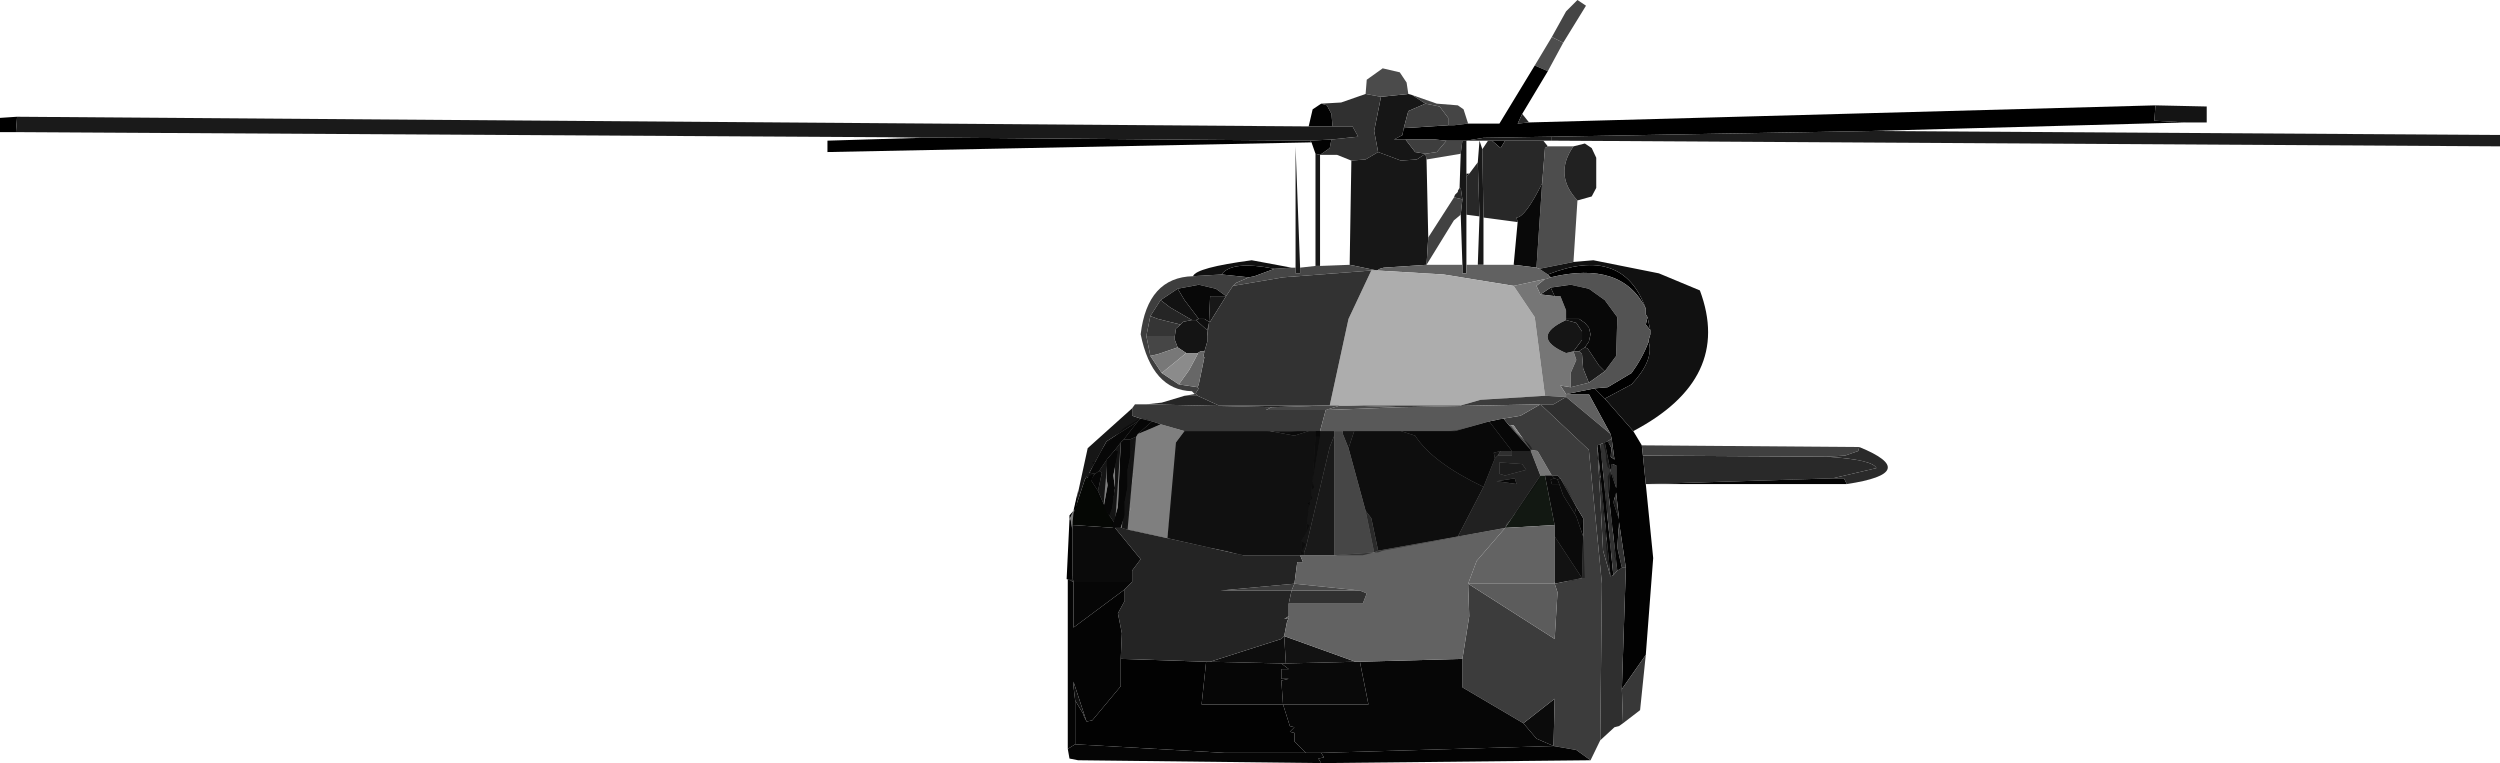 <?xml version="1.0" encoding="UTF-8" standalone="no"?>
<svg xmlns:xlink="http://www.w3.org/1999/xlink" height="67.0px" width="219.5px" xmlns="http://www.w3.org/2000/svg">
  <g transform="matrix(1.0, 0.0, 0.0, 1.0, 160.9, 45.75)">
    <path d="M-32.0 -34.9 L-33.25 -34.75 -33.75 -34.75 -33.75 -35.4 -34.5 -36.4 -35.75 -36.65 -36.9 -37.4 -34.75 -36.65 -32.9 -36.5 -32.4 -36.15 -32.0 -34.9 M-33.9 -33.4 L-32.5 -33.4 -32.65 -32.25 -35.65 -31.75 -35.75 -32.25 -34.75 -32.4 -33.9 -33.4 M-23.65 -42.0 L-24.65 -42.5 -23.4 -44.75 -22.4 -45.75 -21.65 -45.25 -23.65 -42.0" fill="#454545" fill-rule="evenodd" stroke="none"/>
    <path d="M-25.0 -39.5 L-26.15 -40.0 -24.65 -42.5 -23.65 -42.0 -25.0 -39.5" fill="#4e4e4e" fill-rule="evenodd" stroke="none"/>
    <path d="M28.35 -36.5 L28.25 -35.15 31.0 -35.0 3.35 -34.25 -24.65 -33.75 -30.65 -33.65 -32.15 -33.4 -32.5 -33.4 -33.9 -33.4 -34.9 -33.5 -37.5 -33.5 -38.5 -33.5 -37.75 -33.9 -37.75 -34.0 -37.65 -34.5 -33.75 -34.75 -33.25 -34.75 -32.0 -34.9 -29.25 -34.9 -26.15 -40.0 -25.0 -39.5 -27.25 -35.75 -27.65 -34.9 -26.65 -35.0 28.35 -36.5 M-28.75 -33.4 L-29.15 -32.75 -29.9 -33.4 -28.75 -33.4 M-45.75 -33.25 L-88.25 -32.4 -88.25 -33.4 -80.0 -33.65 -82.8 -33.7 -45.9 -33.4 -45.75 -33.25 M-159.5 -34.15 L-160.9 -34.15 -160.9 -35.4 -159.4 -35.5 -159.5 -34.15 M-24.75 -21.4 L-25.0 -21.65 Q-18.4 -24.25 -16.4 -18.65 -18.5 -22.9 -24.75 -21.4 M-20.9 -11.65 L-19.75 -11.75 -17.65 -13.0 Q-16.7 -14.3 -16.15 -15.75 -15.65 -14.15 -17.65 -12.0 L-20.0 -10.75 -20.9 -11.65 M-16.0 -16.75 L-16.4 -17.25 -16.25 -17.9 -16.0 -16.75 M-51.25 -21.4 L-53.65 -21.65 Q-52.75 -22.9 -49.0 -22.15 L-50.75 -21.5 -51.25 -21.4" fill="#000000" fill-rule="evenodd" stroke="none"/>
    <path d="M-37.65 -34.5 L-37.75 -34.0 -37.75 -33.9 -38.5 -33.5 -37.5 -33.5 -36.65 -32.4 -35.75 -32.25 -36.5 -31.75 -37.9 -31.65 -39.9 -32.4 -40.25 -34.25 -39.65 -37.25 -37.25 -37.5 -36.9 -37.4 -35.75 -36.65 -37.25 -36.0 -37.65 -34.5 M-66.65 -0.65 L-65.4 -6.4 -61.5 -9.9 -61.5 -9.25 -60.75 -9.0 -61.0 -8.75 -63.75 -7.0 -65.25 -4.25 -64.75 -4.15 -65.15 -3.65 -65.5 -3.9 -65.65 -3.65 -66.65 -0.65" fill="#161616" fill-rule="evenodd" stroke="none"/>
    <path d="M-41.0 -37.5 L-40.9 -38.75 -39.5 -39.75 -38.0 -39.4 -37.4 -38.5 -37.25 -37.5 -39.65 -37.25 -41.0 -37.5 M-42.65 -10.15 L-37.9 -10.0 -44.5 -9.75 -43.25 -10.15 -42.65 -10.15" fill="#4b4b4b" fill-rule="evenodd" stroke="none"/>
    <path d="M-39.65 -37.25 L-40.25 -34.25 -39.9 -32.4 -41.0 -31.75 -42.25 -31.65 -43.5 -32.15 -45.0 -32.15 -44.15 -32.75 -44.0 -33.5 -41.65 -33.75 -42.15 -34.65 -43.9 -34.65 -44.0 -35.75 -44.4 -36.5 -44.9 -36.65 -43.15 -36.75 -41.0 -37.5 -39.65 -37.25" fill="#303030" fill-rule="evenodd" stroke="none"/>
    <path d="M-17.5 -7.9 L-16.75 -6.65 -16.65 -5.75 -16.4 -3.25 -15.75 3.25 -16.4 11.75 -18.5 14.75 -18.15 4.1 -18.75 0.1 -18.9 2.35 -18.5 4.1 -18.9 4.35 -19.65 -2.25 -19.5 -4.4 -19.0 -2.9 -19.0 -4.9 -19.4 -5.0 -19.5 -4.4 -20.0 -6.9 -19.75 -7.0 -19.4 -6.4 -19.5 -5.65 -19.15 -5.4 -19.4 -7.25 -19.5 -7.65 -21.4 -11.15 -23.4 -11.15 -20.9 -11.65 -20.0 -10.75 -17.5 -7.9 M-45.4 -32.25 L-45.75 -33.25 -45.9 -33.4 -44.0 -33.5 -44.15 -32.75 -45.0 -32.15 -45.4 -32.25 M-46.0 -34.65 L-45.65 -36.15 -44.9 -36.65 -44.4 -36.5 -44.0 -35.75 -43.9 -34.65 -46.0 -34.65 M-30.15 -8.75 L-28.9 -9.0 -28.4 -8.4 -26.5 -6.25 -26.5 -6.15 -28.15 -6.15 -30.15 -8.75 M-27.9 -3.75 L-27.75 -3.25 -29.5 -3.5 -27.9 -3.75 M-24.4 -3.75 L-24.65 -4.0 -24.15 -4.0 -23.9 -3.75 -24.15 -3.65 -24.4 -3.75 M-21.9 1.35 L-22.5 -0.4 -22.65 -0.65 -22.5 -1.25 -21.9 -0.25 -21.9 1.35 M-20.65 -6.65 L-20.4 -6.75 -19.25 4.75 -19.5 4.85 -20.65 -6.65 M-19.0 -2.5 L-19.25 -1.65 -18.75 -0.15 -19.0 -2.5 M-55.0 12.35 L-55.4 16.1 -48.25 16.1 -47.65 18.0 -47.25 18.1 -47.65 18.5 -47.25 18.6 -47.25 19.35 -46.25 20.35 -53.4 20.35 -66.5 19.6 -66.5 15.75 -65.75 17.0 -65.75 17.1 -65.5 17.6 -65.0 17.5 -62.5 14.5 -62.5 12.1 -55.0 12.35" fill="#020202" fill-rule="evenodd" stroke="none"/>
    <path d="M-32.15 -33.4 L-30.65 -33.65 -24.65 -33.75 -24.65 -33.4 -25.4 -33.4 -28.75 -33.4 -29.9 -33.4 -30.25 -33.4 -31.0 -33.4 -32.15 -33.4 M-82.8 -33.7 L-159.5 -34.15 -159.4 -35.5 -46.0 -34.65 -43.9 -34.65 -42.15 -34.65 -41.65 -33.75 -44.0 -33.5 -45.9 -33.4 -82.8 -33.7 M-20.0 -13.15 L-21.4 -12.15 -21.9 -13.4 -22.0 -14.65 -22.25 -14.9 -22.15 -15.0 -21.75 -15.25 -21.5 -15.15 -20.5 -13.65 -20.0 -13.15 M-29.65 -5.5 L-29.75 -6.0 -29.15 -6.15 -29.4 -5.75 -29.65 -5.5" fill="#1a1a1a" fill-rule="evenodd" stroke="none"/>
    <path d="M-33.75 -34.75 L-37.65 -34.5 -37.25 -36.0 -35.75 -36.65 -34.5 -36.4 -33.75 -35.4 -33.75 -34.75 M-37.5 -33.5 L-34.9 -33.5 -33.9 -33.4 -34.75 -32.4 -35.75 -32.25 -36.65 -32.4 -37.5 -33.5 M-56.0 -11.15 L-56.25 -11.4 Q-59.75 -11.5 -60.75 -16.4 -60.15 -21.4 -56.15 -21.5 L-53.65 -21.65 -51.25 -21.4 -52.4 -20.9 -52.65 -20.65 -53.25 -19.75 -54.15 -20.4 -55.65 -20.75 -57.5 -20.4 -59.0 -19.4 -59.9 -18.0 -60.25 -16.25 -59.9 -14.5 -58.9 -13.0 -57.4 -12.0 -55.75 -11.75 -55.65 -11.65 -55.9 -11.25 -56.0 -11.15" fill="#3e3e3e" fill-rule="evenodd" stroke="none"/>
    <path d="M31.0 -35.0 L28.25 -35.15 28.35 -36.5 32.85 -36.4 32.85 -35.0 31.0 -35.0 M-57.25 -17.25 L-57.0 -17.5 -56.25 -17.65 -55.9 -17.65 -54.9 -16.75 -54.9 -16.25 -54.9 -15.75 -55.15 -14.9 -55.5 -14.9 -55.75 -14.75 -56.75 -14.75 -57.5 -15.25 -57.75 -15.9 -57.75 -16.25 -57.65 -16.9 -57.25 -17.25" fill="#141414" fill-rule="evenodd" stroke="none"/>
    <path d="M-26.65 -35.0 L-27.65 -34.9 -27.25 -35.75 -26.65 -35.0 M-31.15 -31.5 L-31.0 -26.75 -32.15 -26.9 -32.15 -30.25 -31.9 -30.5 -31.15 -31.5 M-30.65 -26.65 L-30.75 -32.65 -30.25 -33.4 -29.9 -33.4 -29.15 -32.75 -28.75 -33.4 -25.4 -33.4 -25.0 -32.9 -25.25 -32.75 -25.5 -29.65 Q-27.0 -26.65 -27.75 -26.65 L-27.65 -26.25 -30.65 -26.65 M-32.5 -28.25 L-33.15 -28.4 -33.25 -28.4 -33.15 -28.65 -32.9 -28.9 -32.9 -29.0 -32.75 -29.25 -32.65 -29.25 -32.5 -28.25" fill="#282828" fill-rule="evenodd" stroke="none"/>
    <path d="M-24.65 -33.75 L3.35 -34.25 58.6 -33.9 58.6 -32.9 -24.65 -33.4 -24.65 -33.75" fill="#1d1d1d" fill-rule="evenodd" stroke="none"/>
    <path d="M-32.5 -33.4 L-32.15 -33.4 -32.15 -30.5 -32.15 -30.25 -32.15 -26.9 -32.15 -22.5 -32.15 -21.75 -32.5 -21.75 -32.5 -22.5 -32.65 -26.9 -32.5 -28.25 -32.65 -29.25 -32.75 -29.25 -32.65 -32.25 -32.5 -33.4 M-39.9 -32.4 L-37.9 -31.65 -36.5 -31.75 -35.75 -32.25 -35.65 -31.75 -35.5 -24.9 -35.65 -22.5 -39.4 -22.25 -39.75 -22.15 -40.0 -22.0 -42.4 -22.5 -42.25 -31.65 -41.0 -31.75 -39.9 -32.4" fill="#171717" fill-rule="evenodd" stroke="none"/>
    <path d="M-31.15 -31.5 L-31.0 -33.4 -30.75 -32.65 -30.65 -26.65 -30.65 -22.5 -31.15 -22.5 -31.0 -26.75 -31.15 -31.5 M-45.4 -22.4 L-45.4 -32.25 -45.0 -32.15 -45.0 -22.4 -45.4 -22.4 M-54.75 -17.5 L-54.65 -19.75 -53.25 -19.75 -54.65 -17.5 -54.75 -17.5" fill="#181818" fill-rule="evenodd" stroke="none"/>
    <path d="M-32.15 -30.5 L-31.9 -30.5 -32.15 -30.25 -32.15 -30.5 M-27.15 17.75 L-24.4 15.6 -24.5 19.75 -26.0 19.1 -27.15 17.75 M-60.75 -9.0 L-59.75 -8.75 -61.0 -7.65 -61.15 -7.4 -61.75 -7.15 -62.25 -7.15 -61.0 -8.75 -60.75 -9.0 M-64.4 -4.4 L-64.15 -4.25 -64.5 -2.65 -65.15 -3.65 -64.75 -4.15 -64.4 -4.4" fill="#0b0b0b" fill-rule="evenodd" stroke="none"/>
    <path d="M-22.4 -28.15 L-22.75 -22.75 -25.75 -22.15 -26.0 -22.25 -25.5 -29.65 -25.25 -32.75 -25.0 -32.9 -22.75 -32.9 Q-24.5 -30.4 -22.4 -28.15" fill="#4d4d4d" fill-rule="evenodd" stroke="none"/>
    <path d="M-25.5 -29.65 L-26.0 -22.25 -28.0 -22.5 -27.65 -26.25 -27.75 -26.65 Q-27.0 -26.65 -25.5 -29.65 M-22.65 -0.65 L-23.65 -2.25 -24.0 -3.25 -24.15 -3.65 -23.9 -3.75 -22.5 -1.25 -22.65 -0.65 M-41.9 12.35 L-41.5 12.35 -40.75 16.1 -48.25 16.1 -48.4 14.0 -47.75 13.85 -48.4 13.85 -48.4 13.0 -47.75 13.0 -48.4 12.5 -48.0 12.5 -41.9 12.35" fill="#090909" fill-rule="evenodd" stroke="none"/>
    <path d="M-22.75 -32.9 L-21.75 -33.15 -21.15 -32.75 -20.75 -31.9 -20.75 -29.25 -21.15 -28.5 -22.4 -28.15 Q-24.5 -30.4 -22.75 -32.9" fill="#212121" fill-rule="evenodd" stroke="none"/>
    <path d="M-47.5 -22.25 L-47.15 -22.25 -47.15 -21.75 -46.75 -21.75 -46.75 -22.25 -45.4 -22.4 -45.0 -22.4 -42.4 -22.5 -40.0 -22.0 -40.5 -22.0 -48.25 -21.4 -52.65 -20.65 -52.4 -20.9 -51.25 -21.4 -50.75 -21.5 -49.0 -22.15 -47.5 -22.25 M-60.25 -16.25 L-57.75 -16.25 -57.75 -15.9 -57.5 -15.25 -59.25 -14.65 -59.9 -14.5 -60.25 -16.25" fill="#464646" fill-rule="evenodd" stroke="none"/>
    <path d="M-33.25 -28.4 L-33.15 -28.4 -32.5 -28.25 -32.65 -26.9 -33.25 -26.4 -35.65 -22.5 -35.5 -24.9 -33.25 -28.4" fill="#424242" fill-rule="evenodd" stroke="none"/>
    <path d="M-31.15 -22.5 L-30.65 -22.5 -28.0 -22.5 -26.0 -22.25 -25.75 -22.15 -25.0 -21.65 -24.75 -21.4 -25.15 -21.25 -25.25 -21.25 -28.0 -20.65 -34.15 -21.65 -40.0 -22.0 -39.75 -22.15 -39.4 -22.25 -35.65 -22.5 -32.5 -22.5 -32.5 -21.75 -32.15 -21.75 -32.15 -22.5 -31.15 -22.5" fill="#616161" fill-rule="evenodd" stroke="none"/>
    <path d="M-47.15 -22.25 L-47.15 -32.9 -46.75 -22.25 -46.75 -21.75 -47.15 -21.75 -47.15 -22.25" fill="#191919" fill-rule="evenodd" stroke="none"/>
    <path d="M-56.15 -21.5 Q-55.9 -22.25 -51.0 -22.9 L-47.5 -22.25 -49.0 -22.15 Q-52.75 -22.9 -53.65 -21.65 L-56.15 -21.5 M-49.4 -7.9 L-46.0 -7.9 -47.25 -7.5 -49.4 -7.9 M-55.9 -11.25 L-55.9 -11.15 -56.0 -11.15 -55.9 -11.25" fill="#101010" fill-rule="evenodd" stroke="none"/>
    <path d="M-22.75 -22.75 L-21.0 -22.9 -15.25 -21.75 -11.65 -20.25 Q-8.75 -12.5 -17.5 -7.9 L-20.0 -10.75 -17.65 -12.0 Q-15.65 -14.15 -16.15 -15.75 L-16.15 -15.9 -16.0 -16.4 -16.0 -16.75 -16.25 -17.9 -16.4 -18.15 -16.4 -18.65 Q-18.4 -24.25 -25.0 -21.65 L-25.75 -22.15 -22.75 -22.75 M-25.65 -19.9 L-24.75 -20.5 -24.4 -19.75 -25.65 -19.9 M-37.9 -7.9 L-36.65 -7.5 Q-35.15 -5.15 -30.65 -3.0 L-32.9 1.35 -39.9 2.6 -40.5 -0.25 -41.0 -0.9 -42.5 -6.4 -42.0 -7.9 -37.9 -7.9" fill="#111111" fill-rule="evenodd" stroke="none"/>
    <path d="M-24.75 -21.4 Q-18.5 -22.9 -16.4 -18.65 L-16.4 -18.15 -16.25 -17.9 -16.4 -17.25 -16.0 -16.75 -16.0 -16.4 -16.15 -15.9 -16.15 -15.75 Q-16.7 -14.3 -17.65 -13.0 L-19.75 -11.75 -20.9 -11.65 -23.4 -11.15 -23.9 -11.9 -23.0 -11.75 -21.4 -12.15 -20.0 -13.15 -19.0 -14.5 -18.9 -17.9 -20.0 -19.4 -21.4 -20.4 -23.0 -20.75 -24.75 -20.5 -25.65 -19.9 -26.0 -20.65 -25.25 -21.25 -25.15 -21.25 -24.75 -21.4 M-29.15 -6.15 L-28.15 -6.15 -28.15 -5.75 -29.4 -5.75 -29.15 -6.15" fill="#535353" fill-rule="evenodd" stroke="none"/>
    <path d="M-28.0 -20.65 L-26.15 -17.9 -25.25 -11.0 -30.9 -10.65 -32.65 -10.15 -42.65 -10.15 -43.25 -10.15 -44.15 -10.15 -42.5 -17.75 -40.5 -22.0 -40.0 -22.0 -34.15 -21.65 -28.0 -20.65" fill="#adadad" fill-rule="evenodd" stroke="none"/>
    <path d="M-19.4 -7.25 L-19.15 -5.4 -19.5 -5.65 -19.4 -6.4 -19.75 -7.0 -19.4 -7.25 M-20.0 -6.9 L-19.5 -4.4 -19.4 -5.0 -19.0 -4.9 -19.0 -2.9 -19.5 -4.4 -19.65 -2.25 -18.9 4.35 -19.25 4.75 -20.4 -6.75 -20.0 -6.9 M-18.5 4.1 L-18.9 2.35 -18.75 0.1 -18.15 4.1 -18.5 4.1 M-19.0 -2.5 L-18.75 -0.15 -19.25 -1.65 -19.0 -2.5 M-53.25 -19.75 L-52.65 -20.65 -48.25 -21.4 -40.5 -22.0 -42.5 -17.75 -44.15 -10.15 -53.9 -10.15 -55.75 -11.0 -55.9 -11.15 -55.9 -11.25 -55.65 -11.65 -55.75 -11.75 -55.65 -12.0 -55.15 -14.4 -55.25 -14.4 -55.15 -14.9 -54.9 -15.75 -54.9 -16.25 -54.75 -17.4 -54.75 -17.5 -54.65 -17.5 -53.25 -19.75" fill="#323232" fill-rule="evenodd" stroke="none"/>
    <path d="M-25.25 -21.25 L-26.0 -20.65 -25.65 -19.9 -24.4 -19.75 -23.9 -19.75 -23.4 -18.5 -23.4 -17.75 -23.4 -17.65 Q-26.65 -16.15 -23.4 -14.75 L-22.75 -14.9 -22.5 -14.15 -23.0 -13.0 -23.0 -11.75 -23.9 -11.9 -23.4 -11.15 -23.4 -10.9 -25.25 -11.0 -26.15 -17.9 -28.0 -20.65 -25.25 -21.25 M-26.5 -6.15 L-26.5 -6.25 -25.9 -6.15 -24.65 -4.0 -25.25 -4.0 -25.65 -4.0 -26.5 -6.15" fill="#767676" fill-rule="evenodd" stroke="none"/>
    <path d="M-24.75 -20.5 L-23.0 -20.75 -21.4 -20.4 -20.0 -19.4 -18.9 -17.9 -19.0 -14.5 -20.0 -13.15 -20.5 -13.65 -21.5 -15.15 -21.75 -15.25 -21.4 -15.75 -21.25 -16.4 -21.4 -17.0 -21.75 -17.4 -22.25 -17.75 -23.4 -17.75 -23.4 -18.5 -23.9 -19.75 -24.4 -19.75 -24.75 -20.5 M-57.5 -20.4 L-55.65 -20.75 -54.15 -20.4 -53.25 -19.75 -54.65 -19.75 -54.75 -17.5 -55.15 -17.75 -55.65 -17.75 -56.9 -19.4 -57.5 -20.4" fill="#080808" fill-rule="evenodd" stroke="none"/>
    <path d="M-23.4 -17.65 L-23.4 -17.75 -22.25 -17.75 -21.75 -17.4 -21.4 -17.0 -21.25 -16.4 -21.4 -15.75 -21.75 -15.25 -22.15 -15.0 -22.25 -14.9 -22.75 -14.9 -22.0 -15.9 -22.0 -16.65 -22.5 -17.4 -23.4 -17.65 M-54.65 12.35 L-48.4 10.35 -48.15 10.1 -48.0 12.5 -48.4 12.5 -54.65 12.35" fill="#0d0d0d" fill-rule="evenodd" stroke="none"/>
    <path d="M-48.15 10.1 L-41.9 12.35 -48.0 12.5 -48.15 10.1 M-56.25 -17.65 L-58.15 -18.75 -59.0 -19.4 -57.5 -20.4 -56.9 -19.4 -55.65 -17.75 -55.9 -17.65 -56.25 -17.65" fill="#121212" fill-rule="evenodd" stroke="none"/>
    <path d="M-67.15 5.1 L-66.75 4.85 -66.65 5.35 -67.15 5.1 M-59.9 -18.0 L-59.0 -19.4 -58.15 -18.75 -56.25 -17.65 -57.0 -17.5 -57.25 -17.25 -59.25 -17.75 -59.9 -18.0" fill="#252525" fill-rule="evenodd" stroke="none"/>
    <path d="M-59.9 -18.0 L-59.25 -17.75 -57.25 -17.25 -57.65 -16.9 -57.75 -16.25 -60.25 -16.25 -59.9 -18.0" fill="#353535" fill-rule="evenodd" stroke="none"/>
    <path d="M-59.9 -14.5 L-59.25 -14.65 -57.5 -15.25 -56.75 -14.75 -58.9 -13.0 -59.9 -14.5" fill="#787878" fill-rule="evenodd" stroke="none"/>
    <path d="M-59.75 -8.75 L-59.0 -8.5 Q-60.0 -8.05 -61.0 -7.65 L-59.75 -8.75 M-55.65 -17.75 L-55.15 -17.75 -54.75 -17.5 -54.75 -17.4 -54.9 -16.75 -55.9 -17.65 -55.65 -17.75" fill="#0e0e0e" fill-rule="evenodd" stroke="none"/>
    <path d="M-46.4 3.0 L-46.75 3.0 -51.75 3.0 -58.4 1.5 -57.65 -6.9 -56.9 -7.9 -49.4 -7.9 -47.25 -7.5 -46.0 -7.9 -45.0 -7.9 -43.75 -7.9 -43.75 -7.5 -44.15 -6.5 -46.25 2.35 -46.4 2.75 -46.4 3.0 M-54.75 -17.4 L-54.9 -16.25 -54.9 -16.75 -54.75 -17.4 M-43.0 -7.9 L-42.0 -7.9 -42.5 -6.4 -43.0 -7.65 -43.0 -7.9" fill="#1e1e1e" fill-rule="evenodd" stroke="none"/>
    <path d="M-55.15 -14.9 L-55.25 -14.4 -55.15 -14.4 -55.65 -12.0 -55.75 -11.75 -57.4 -12.0 -56.5 -13.25 -55.75 -14.65 -55.75 -14.75 -55.5 -14.9 -55.15 -14.9" fill="#676767" fill-rule="evenodd" stroke="none"/>
    <path d="M-58.9 -13.0 L-56.75 -14.75 -55.75 -14.75 -55.75 -14.65 -56.5 -13.25 -57.4 -12.0 -58.9 -13.0" fill="#8b8b8b" fill-rule="evenodd" stroke="none"/>
    <path d="M-21.4 -12.15 L-23.0 -11.75 -23.0 -13.0 -22.5 -14.15 -22.75 -14.9 -22.25 -14.9 -22.0 -14.65 -21.9 -13.4 -21.4 -12.15" fill="#3f3f3f" fill-rule="evenodd" stroke="none"/>
    <path d="M-22.75 -14.9 L-23.4 -14.75 Q-26.65 -16.15 -23.4 -17.65 L-22.5 -17.4 -22.0 -16.65 -22.0 -15.9 -22.75 -14.9 M-24.4 1.35 L-22.0 5.0 -24.4 5.5 -24.4 1.35" fill="#151515" fill-rule="evenodd" stroke="none"/>
    <path d="M-56.9 -11.0 L-56.0 -11.15 -55.9 -11.15 -55.75 -11.0 -56.9 -11.0" fill="#2b2b2b" fill-rule="evenodd" stroke="none"/>
    <path d="M-60.25 -10.25 L-58.9 -10.4 -56.9 -11.0 -55.75 -11.0 -53.9 -10.15 -44.15 -10.15 -49.25 -10.0 -60.25 -10.25 M-43.75 3.0 L-46.4 3.0 -46.4 2.75 -46.25 2.35 -44.15 -6.5 -43.75 -7.5 -43.75 3.0" fill="#262626" fill-rule="evenodd" stroke="none"/>
    <path d="M-61.5 -9.9 L-61.25 -10.25 -60.25 -10.25 -49.25 -10.0 -49.75 -9.75 -44.5 -9.75 -45.0 -7.9 -46.0 -7.9 -49.4 -7.9 -56.9 -7.9 -59.0 -8.5 -59.75 -8.75 -60.75 -9.0 -61.5 -9.25 -61.5 -9.9" fill="#393939" fill-rule="evenodd" stroke="none"/>
    <path d="M-66.75 0.35 L-66.65 -0.65 -65.65 -3.65 -65.5 -3.9 -65.15 -3.65 -64.5 -2.65 -64.0 -1.5 -63.5 -0.5 -63.0 0.25 -63.0 0.6 -66.7 0.35 -66.75 0.35" fill="#050704" fill-rule="evenodd" stroke="none"/>
    <path d="M-61.0 -8.75 L-62.25 -7.15 -62.5 -6.9 -63.0 -6.25 -63.65 -5.5 -64.4 -4.4 -64.75 -4.15 -65.25 -4.25 -63.75 -7.0 -61.0 -8.75" fill="#0c0c0c" fill-rule="evenodd" stroke="none"/>
    <path d="M-16.4 -3.25 L-16.65 -5.75 -0.5 -5.65 Q3.5 -5.4 3.85 -4.65 L0.0 -3.75 -16.4 -3.25 M-64.5 -2.65 L-64.15 -4.25 -64.4 -4.4 -63.65 -5.5 -64.0 -1.5 -64.5 -2.65" fill="#292929" fill-rule="evenodd" stroke="none"/>
    <path d="M-61.75 -7.15 L-61.15 -7.4 -61.9 0.75 -62.4 0.6 -61.75 -7.15 M-63.5 -0.5 L-63.0 -2.9 -63.0 -6.25 -62.5 -6.9 -63.0 0.25 -63.5 -0.5" fill="#272727" fill-rule="evenodd" stroke="none"/>
    <path d="M-20.4 19.25 L-21.25 21.0 -22.5 20.1 -24.5 19.75 -24.4 15.6 -27.15 17.75 -32.5 14.6 -32.5 12.1 -31.9 8.35 -32.0 5.5 -24.4 10.35 -24.15 6.25 -24.4 5.5 -22.0 5.0 -21.9 1.35 -21.9 -0.25 -22.5 -1.25 -23.9 -3.75 -24.15 -4.0 -24.65 -4.0 -25.9 -6.15 -26.5 -6.25 -28.0 -8.4 -28.4 -8.4 -28.9 -9.0 -27.4 -9.25 -25.65 -10.25 -21.4 -6.25 -20.25 5.5 -20.4 19.25 M-25.25 -11.0 L-23.4 -10.9 -24.5 -10.25 -25.65 -10.25 -37.9 -10.0 -42.65 -10.15 -32.65 -10.15 -30.9 -10.65 -25.25 -11.0 M-47.25 5.5 L-47.5 6.1 -53.75 6.1 -47.25 5.5" fill="#3c3c3c" fill-rule="evenodd" stroke="none"/>
    <path d="M-44.5 -9.75 L-49.75 -9.75 -49.25 -10.0 -44.15 -10.15 -43.25 -10.15 -44.5 -9.75" fill="#474747" fill-rule="evenodd" stroke="none"/>
    <path d="M-23.4 -10.9 L-23.4 -11.15 -21.4 -11.15 -19.5 -7.65 -23.4 -10.9" fill="#606060" fill-rule="evenodd" stroke="none"/>
    <path d="M-18.4 17.75 L-18.75 18.0 -19.15 18.1 -20.4 19.25 -20.25 5.5 -21.4 -6.25 -25.65 -10.25 -24.5 -10.25 -23.4 -10.9 -19.5 -7.65 -19.4 -7.25 -19.75 -7.0 -20.0 -6.9 -20.4 -6.75 -20.65 -6.65 -20.15 2.6 -19.5 4.85 -19.25 4.75 -18.9 4.35 -18.5 4.1 -18.15 4.1 -18.5 14.75 -18.4 17.75" fill="#2f2f2f" fill-rule="evenodd" stroke="none"/>
    <path d="M-16.4 11.75 L-16.9 16.6 -18.4 17.75 -18.5 14.75 -16.4 11.75 M-28.15 -6.15 L-26.5 -6.15 -25.65 -4.0 -28.75 0.6 -32.9 1.35 -30.65 -3.0 -29.65 -5.5 -29.4 -5.75 -28.15 -5.75 -28.15 -6.15 M-27.9 -3.75 L-29.5 -3.5 -27.75 -3.25 -27.9 -3.75 M-28.75 -4.0 L-26.9 -4.5 -27.25 -5.0 -29.25 -5.15 -29.25 -4.15 -28.75 -4.0" fill="#383838" fill-rule="evenodd" stroke="none"/>
    <path d="M-16.75 -6.65 L2.35 -6.5 2.25 -6.15 1.1 -5.75 -0.5 -5.65 -16.65 -5.75 -16.75 -6.65" fill="#404040" fill-rule="evenodd" stroke="none"/>
    <path d="M2.35 -6.5 Q7.85 -4.25 1.25 -3.25 L1.0 -3.75 0.0 -3.75 3.85 -4.65 Q3.5 -5.4 -0.5 -5.65 L1.1 -5.75 2.25 -6.15 2.35 -6.5" fill="#2a2a2a" fill-rule="evenodd" stroke="none"/>
    <path d="M-37.9 -10.0 L-25.65 -10.25 -27.4 -9.25 -28.9 -9.0 -30.15 -8.75 -33.15 -7.9 -37.9 -7.9 -42.0 -7.9 -43.0 -7.9 -43.75 -7.9 -45.0 -7.9 -44.5 -9.75 -37.9 -10.0" fill="#595959" fill-rule="evenodd" stroke="none"/>
    <path d="M-30.15 -8.75 L-28.15 -6.15 -29.15 -6.15 -29.75 -6.0 -29.65 -5.5 -30.65 -3.0 Q-35.15 -5.15 -36.65 -7.5 L-37.9 -7.9 -33.15 -7.9 -30.15 -8.75 M-32.5 12.1 L-32.5 14.6 -27.15 17.75 -26.0 19.1 -24.5 19.75 -44.9 20.35 -46.25 20.35 -47.25 19.35 -47.25 18.6 -47.65 18.5 -47.25 18.1 -47.65 18.0 -48.25 16.1 -55.4 16.1 -55.0 12.35 -54.65 12.35 -48.4 12.5 -47.75 13.0 -48.4 13.0 -48.4 13.85 -47.75 13.85 -48.4 14.0 -48.25 16.1 -40.75 16.1 -41.5 12.35 -32.5 12.1 M-61.5 5.35 L-62.15 6.0 -66.65 9.35 -66.65 5.35 -61.5 5.35" fill="#060606" fill-rule="evenodd" stroke="none"/>
    <path d="M-40.25 2.75 L-43.75 3.0 -43.75 -7.5 -43.75 -7.9 -43.0 -7.9 -43.0 -7.65 -42.5 -6.4 -41.0 -0.9 -40.25 2.75" fill="#828282" fill-rule="evenodd" stroke="none"/>
    <path d="M-46.75 3.0 L-46.5 3.6 -47.0 3.6 -47.25 5.5 -53.75 6.1 -47.5 6.1 -47.75 7.25 -47.75 8.35 -48.15 8.6 -47.75 8.5 -47.9 8.85 -48.15 10.1 -48.4 10.35 -54.65 12.35 -55.0 12.35 -62.5 12.1 -62.4 9.85 -62.75 8.1 -62.15 7.0 -62.15 6.0 -61.5 5.35 -61.5 4.35 -60.75 3.35 -63.0 0.6 -62.4 0.6 -61.9 0.75 -58.4 1.5 -51.75 3.0 -46.75 3.0" fill="#242424" fill-rule="evenodd" stroke="none"/>
    <path d="M-20.65 -6.65 L-19.5 4.85 -20.15 2.6 -20.65 -6.65" fill="#2e2e2e" fill-rule="evenodd" stroke="none"/>
    <path d="M-32.0 5.5 L-31.9 8.35 -32.5 12.1 -41.5 12.35 -41.9 12.35 -48.15 10.1 -47.9 8.85 -47.75 8.5 -48.15 8.6 -47.75 8.35 -47.75 7.25 -41.25 7.25 -40.9 6.35 -41.5 6.1 -47.25 5.5 -47.0 3.6 -46.5 3.6 -46.75 3.0 -46.4 3.0 -43.75 3.0 -40.25 2.75 -39.9 2.6 -32.9 1.35 -28.75 0.6 -31.25 3.5 -32.0 5.5" fill="#626262" fill-rule="evenodd" stroke="none"/>
    <path d="M-26.5 -6.25 L-28.4 -8.4 -28.0 -8.4 -26.5 -6.25" fill="#878787" fill-rule="evenodd" stroke="none"/>
    <path d="M-28.75 -4.0 L-29.25 -4.15 -29.25 -5.15 -27.25 -5.0 -26.9 -4.5 -28.75 -4.0" fill="#2d2d2d" fill-rule="evenodd" stroke="none"/>
    <path d="M-67.15 20.0 L-67.15 5.1 -66.65 5.35 -66.65 9.35 -62.15 6.0 -62.15 7.0 -62.75 8.1 -62.4 9.85 -62.5 12.1 -62.5 14.5 -65.0 17.5 -65.5 17.6 -66.65 14.1 -66.65 14.5 -66.5 15.75 -66.5 19.6 -67.15 20.0 M-24.4 -3.75 L-24.75 -3.65 -24.65 -3.25 -24.0 -3.25 -23.65 -2.25 -22.65 -0.65 -22.5 -0.4 -21.9 1.35 -22.0 5.0 -24.4 1.35 -24.4 0.35 -25.25 -4.0 -24.65 -4.0 -24.4 -3.75" fill="#040404" fill-rule="evenodd" stroke="none"/>
    <path d="M-25.25 -4.0 L-24.4 0.35 -28.75 0.6 -25.65 -4.0 -25.25 -4.0" fill="#121812" fill-rule="evenodd" stroke="none"/>
    <path d="M-24.4 0.35 L-24.4 1.35 -24.4 5.5 -32.0 5.5 -31.25 3.5 -28.75 0.6 -24.4 0.35" fill="#636363" fill-rule="evenodd" stroke="none"/>
    <path d="M1.25 -3.25 L-16.4 -3.25 0.0 -3.75 1.0 -3.75 1.25 -3.25 M-21.25 21.0 L-44.9 21.25 -45.15 20.85 -44.65 20.75 -44.9 20.35 -24.5 19.75 -22.5 20.1 -21.25 21.0 M-24.0 -3.25 L-24.65 -3.25 -24.75 -3.65 -24.4 -3.75 -24.15 -3.65 -24.0 -3.25" fill="#030303" fill-rule="evenodd" stroke="none"/>
    <path d="M-66.75 4.85 L-66.75 0.35 -66.7 0.35 -63.0 0.6 -60.75 3.35 -61.5 4.35 -61.5 5.35 -66.65 5.35 -66.75 4.85" fill="#0a0a0a" fill-rule="evenodd" stroke="none"/>
    <path d="M-39.9 2.6 L-40.25 2.75 -41.0 -0.9 -40.5 -0.25 -39.9 2.6" fill="#494949" fill-rule="evenodd" stroke="none"/>
    <path d="M-44.9 21.25 L-66.25 21.0 -67.0 20.85 -67.15 20.0 -66.5 19.6 -53.4 20.35 -46.25 20.35 -44.9 20.35 -44.65 20.75 -45.15 20.85 -44.9 21.25" fill="#050505" fill-rule="evenodd" stroke="none"/>
    <path d="M-65.5 17.6 L-65.75 17.1 -65.75 17.0 -66.5 15.75 -66.65 14.5 -66.65 14.1 -65.5 17.6" fill="#0f0f0f" fill-rule="evenodd" stroke="none"/>
    <path d="M-24.4 5.5 L-24.15 6.25 -24.4 10.35 -32.0 5.5 -24.4 5.5" fill="#5c5c5c" fill-rule="evenodd" stroke="none"/>
    <path d="M-41.5 6.1 L-40.9 6.35 -41.25 7.25 -47.75 7.25 -47.5 6.1 -41.5 6.1" fill="#313131" fill-rule="evenodd" stroke="none"/>
    <path d="M-47.25 5.5 L-41.5 6.1 -47.5 6.1 -47.25 5.5" fill="#484848" fill-rule="evenodd" stroke="none"/>
    <path d="M-46.75 3.0 L-52.0 3.0 -53.15 2.6 -54.65 2.35 -54.75 2.35 -58.4 1.5 -57.5 -6.5 -57.65 -6.9 -56.9 -7.9 -49.65 -7.9 -47.9 -7.75 -47.0 -7.9 -45.4 -7.9 -45.4 -7.4 -45.65 -3.5 -45.75 -2.75 -45.75 -2.25 -45.9 -1.75 -46.15 -1.5 -45.9 -1.4 -46.0 -1.15 -46.0 -1.0 -46.15 0.25 -46.25 1.1 -46.65 1.75 -46.65 2.6 -46.75 3.0 M-62.0 0.75 L-62.5 0.6 -62.15 -0.5 -62.15 -1.65 -61.9 -3.0 -61.9 -4.5 -61.65 -5.75 -61.65 -7.15 -62.25 -7.15 -62.5 -6.9 -62.75 -1.25 -63.25 0.5 -63.25 0.1 -63.5 -0.4 -63.25 -1.15 -63.0 -2.9 -63.15 -4.0 -62.75 -6.0 -62.75 -6.15 -63.0 -6.25 -63.75 -5.4 -63.75 -3.75 -63.65 -3.15 -64.0 -1.25 -64.4 -2.0 -64.5 -2.25 -65.15 -3.5 -65.0 -3.75 -64.9 -4.0 -65.0 -4.15 -65.15 -4.0 -65.25 -4.0 -65.4 -3.75 -65.0 -4.65 -65.0 -4.75 -64.9 -5.0 -65.0 -5.15 -64.65 -5.25 -64.65 -5.4 -64.5 -5.65 -64.4 -5.9 -64.0 -6.5 -62.25 -8.15 -61.0 -8.9 -60.75 -9.0 -60.65 -9.0 -60.15 -8.9 -59.0 -8.5 Q-60.0 -8.05 -61.0 -7.65 L-61.15 -7.4 -61.65 -5.75 -61.5 -4.5 -61.4 -4.15 -61.75 -1.65 -61.65 -1.0 -61.9 -0.4 -62.0 0.75" fill="#020202" fill-opacity="0.51" fill-rule="evenodd" stroke="none"/>
    <path d="M-65.15 -3.5 L-65.4 -3.75 -65.25 -4.0 -65.15 -4.0 -65.0 -4.15 -64.9 -4.0 -65.0 -3.75 -65.15 -3.5" fill="#030303" fill-rule="evenodd" stroke="none"/>
    <path d="M-58.4 1.5 L-62.0 0.75 -61.9 -0.4 -61.65 -1.0 -61.75 -1.65 -61.4 -4.15 -61.5 -4.5 -61.65 -5.75 -61.15 -7.4 -61.0 -7.65 Q-60.0 -8.05 -59.0 -8.5 L-56.9 -7.9 -57.65 -6.9 -57.5 -6.5 -58.4 1.5" fill="#050505" fill-opacity="0.51" fill-rule="evenodd" stroke="none"/>
    <path d="M-62.5 0.6 L-63.15 0.6 -63.25 0.5 -62.75 -1.25 -62.5 -6.9 -62.25 -7.15 -61.65 -7.15 -61.65 -5.75 -61.9 -4.5 -61.9 -3.0 -62.15 -1.65 -62.15 -0.5 -62.5 0.6 M-63.5 -0.4 L-64.0 -1.25 -63.65 -3.15 -63.75 -3.75 -63.75 -5.4 -63.0 -6.25 -62.75 -6.15 -62.75 -6.0 -63.15 -4.0 -63.0 -2.9 -63.25 -1.15 -63.5 -0.4" fill="#070707" fill-rule="evenodd" stroke="none"/>
    <path d="M-45.0 -7.9 L-33.65 -7.9 -32.9 -8.0 -30.4 -8.65 -30.15 -8.65 -29.0 -9.0 -28.5 -8.4 -28.25 -8.4 -27.75 -7.75 -26.65 -6.75 -26.4 -6.4 -26.5 -6.15 -25.65 -3.9 -25.9 -3.4 -26.4 -2.65 -26.65 -2.4 -26.75 -2.15 -26.9 -2.0 -27.75 -0.75 -27.9 -0.65 -28.15 -0.25 -28.65 0.25 -28.75 0.6 -39.5 2.6 -39.9 2.75 -40.25 2.75 -41.25 3.0 -46.75 3.0 -46.4 2.85 -46.65 2.6 -46.5 2.5 -46.4 2.25 -46.25 2.1 -46.25 2.0 -46.65 1.75 -46.25 1.1 -45.9 0.35 -46.15 0.25 -46.0 -1.0 -46.0 -1.15 -45.9 -1.4 -45.9 -1.75 -45.65 -2.0 -45.75 -2.25 -45.75 -2.75 -45.5 -2.9 -45.65 -3.5 -45.0 -7.4 -45.0 -7.9" fill="#0c0c0c" fill-opacity="0.51" fill-rule="evenodd" stroke="none"/>
    <path d="M-45.0 -7.4 L-45.65 -3.5 -45.5 -2.9 -45.75 -2.75 -45.65 -3.5 -45.4 -7.4 -45.0 -7.4 M-45.75 -2.25 L-45.65 -2.0 -45.9 -1.75 -45.75 -2.25 M-46.15 0.25 L-45.9 0.35 -46.25 1.1 -46.15 0.25 M-46.65 1.75 L-46.25 2.0 -46.25 2.1 -46.4 2.25 -46.5 2.5 -46.65 2.6 -46.4 2.85 -46.75 3.0 -46.65 2.6 -46.65 1.75" fill="#0d0d0d" fill-rule="evenodd" stroke="none"/>
    <path d="M-45.4 -7.9 L-45.0 -7.9 -45.0 -7.4 -45.4 -7.4 -45.4 -7.9 M-45.9 -1.75 L-45.9 -1.4 -46.15 -1.5 -45.9 -1.75" fill="#080808" fill-rule="evenodd" stroke="none"/>
    <path d="M-20.5 -6.75 L-20.4 -6.65 -20.25 -5.75 -20.25 -4.15 -20.15 -4.0 -19.75 -1.15 -19.9 0.1 -20.15 -0.75 -20.15 -1.25 -20.25 -1.9 -20.25 -2.65 -20.5 -3.75 -20.25 -3.9 -20.4 -4.0 -20.4 -4.65 -20.5 -5.25 -20.65 -5.5 -20.5 -6.0 -20.65 -6.65 -20.5 -6.75 M-20.15 -6.9 L-19.75 -7.0 -19.65 -7.0 -19.4 -5.75 -19.5 -5.65 -19.25 -5.15 -19.25 -5.0 -19.5 -4.5 -19.75 -4.75 -19.9 -5.4 -19.9 -5.9 -20.15 -6.9 M-19.5 -4.4 L-19.25 -3.9 -19.0 -2.9 -19.0 -2.25 -19.25 -2.0 -19.0 -1.5 -18.75 -0.15 -18.75 0.5 -19.0 1.1 -18.9 1.35 -18.9 2.35 -18.5 4.1 -18.9 4.35 -19.0 3.6 -19.15 3.1 -19.15 1.85 -19.0 1.1 -19.25 0.85 -19.4 0.35 -19.4 0.25 -19.5 -1.15 -19.4 -1.75 -19.5 -1.9 -19.65 -2.25 -19.75 -3.9 -19.5 -4.4 M-19.9 0.1 L-19.5 1.85 -19.4 4.85 -19.5 4.85 -19.5 4.35 -19.65 4.0 -19.75 3.6 -19.9 2.1 -19.75 1.6 -19.9 1.35 -20.0 0.85 -19.9 0.1" fill="#070707" fill-opacity="0.51" fill-rule="evenodd" stroke="none"/>
    <path d="M-25.25 -4.0 L-24.15 -4.0 -23.9 -3.75 -23.25 -2.75 -21.9 0.0 -22.15 0.5 -21.9 1.35 -21.75 5.0 -22.0 5.0 -22.9 5.25 -24.4 5.35 -24.4 0.35 -25.25 -4.0" fill="#101010" fill-opacity="0.51" fill-rule="evenodd" stroke="none"/>
    <path d="M-66.4 -1.15 L-66.65 -0.9 -67.0 -0.15 -67.0 -0.5 -66.65 -0.9 -66.25 -2.65 -66.4 -1.15" fill="#000000" fill-rule="evenodd" stroke="none"/>
    <path d="M-66.75 0.75 L-66.9 -0.15 -67.0 -0.15 -66.65 -0.9 -66.4 -1.15 -66.5 -0.9 -66.5 -0.75 -66.75 0.35 -66.75 0.75 M-67.25 5.1 L-66.75 5.1 -66.9 5.25 -67.25 5.1" fill="#000000" fill-opacity="0.51" fill-rule="evenodd" stroke="none"/>
    <path d="M-67.0 -0.15 L-66.9 -0.15 -66.75 0.75 -66.75 5.1 -67.25 5.1 -67.0 -0.15" fill="#010101" fill-rule="evenodd" stroke="none"/>
  </g>
</svg>

